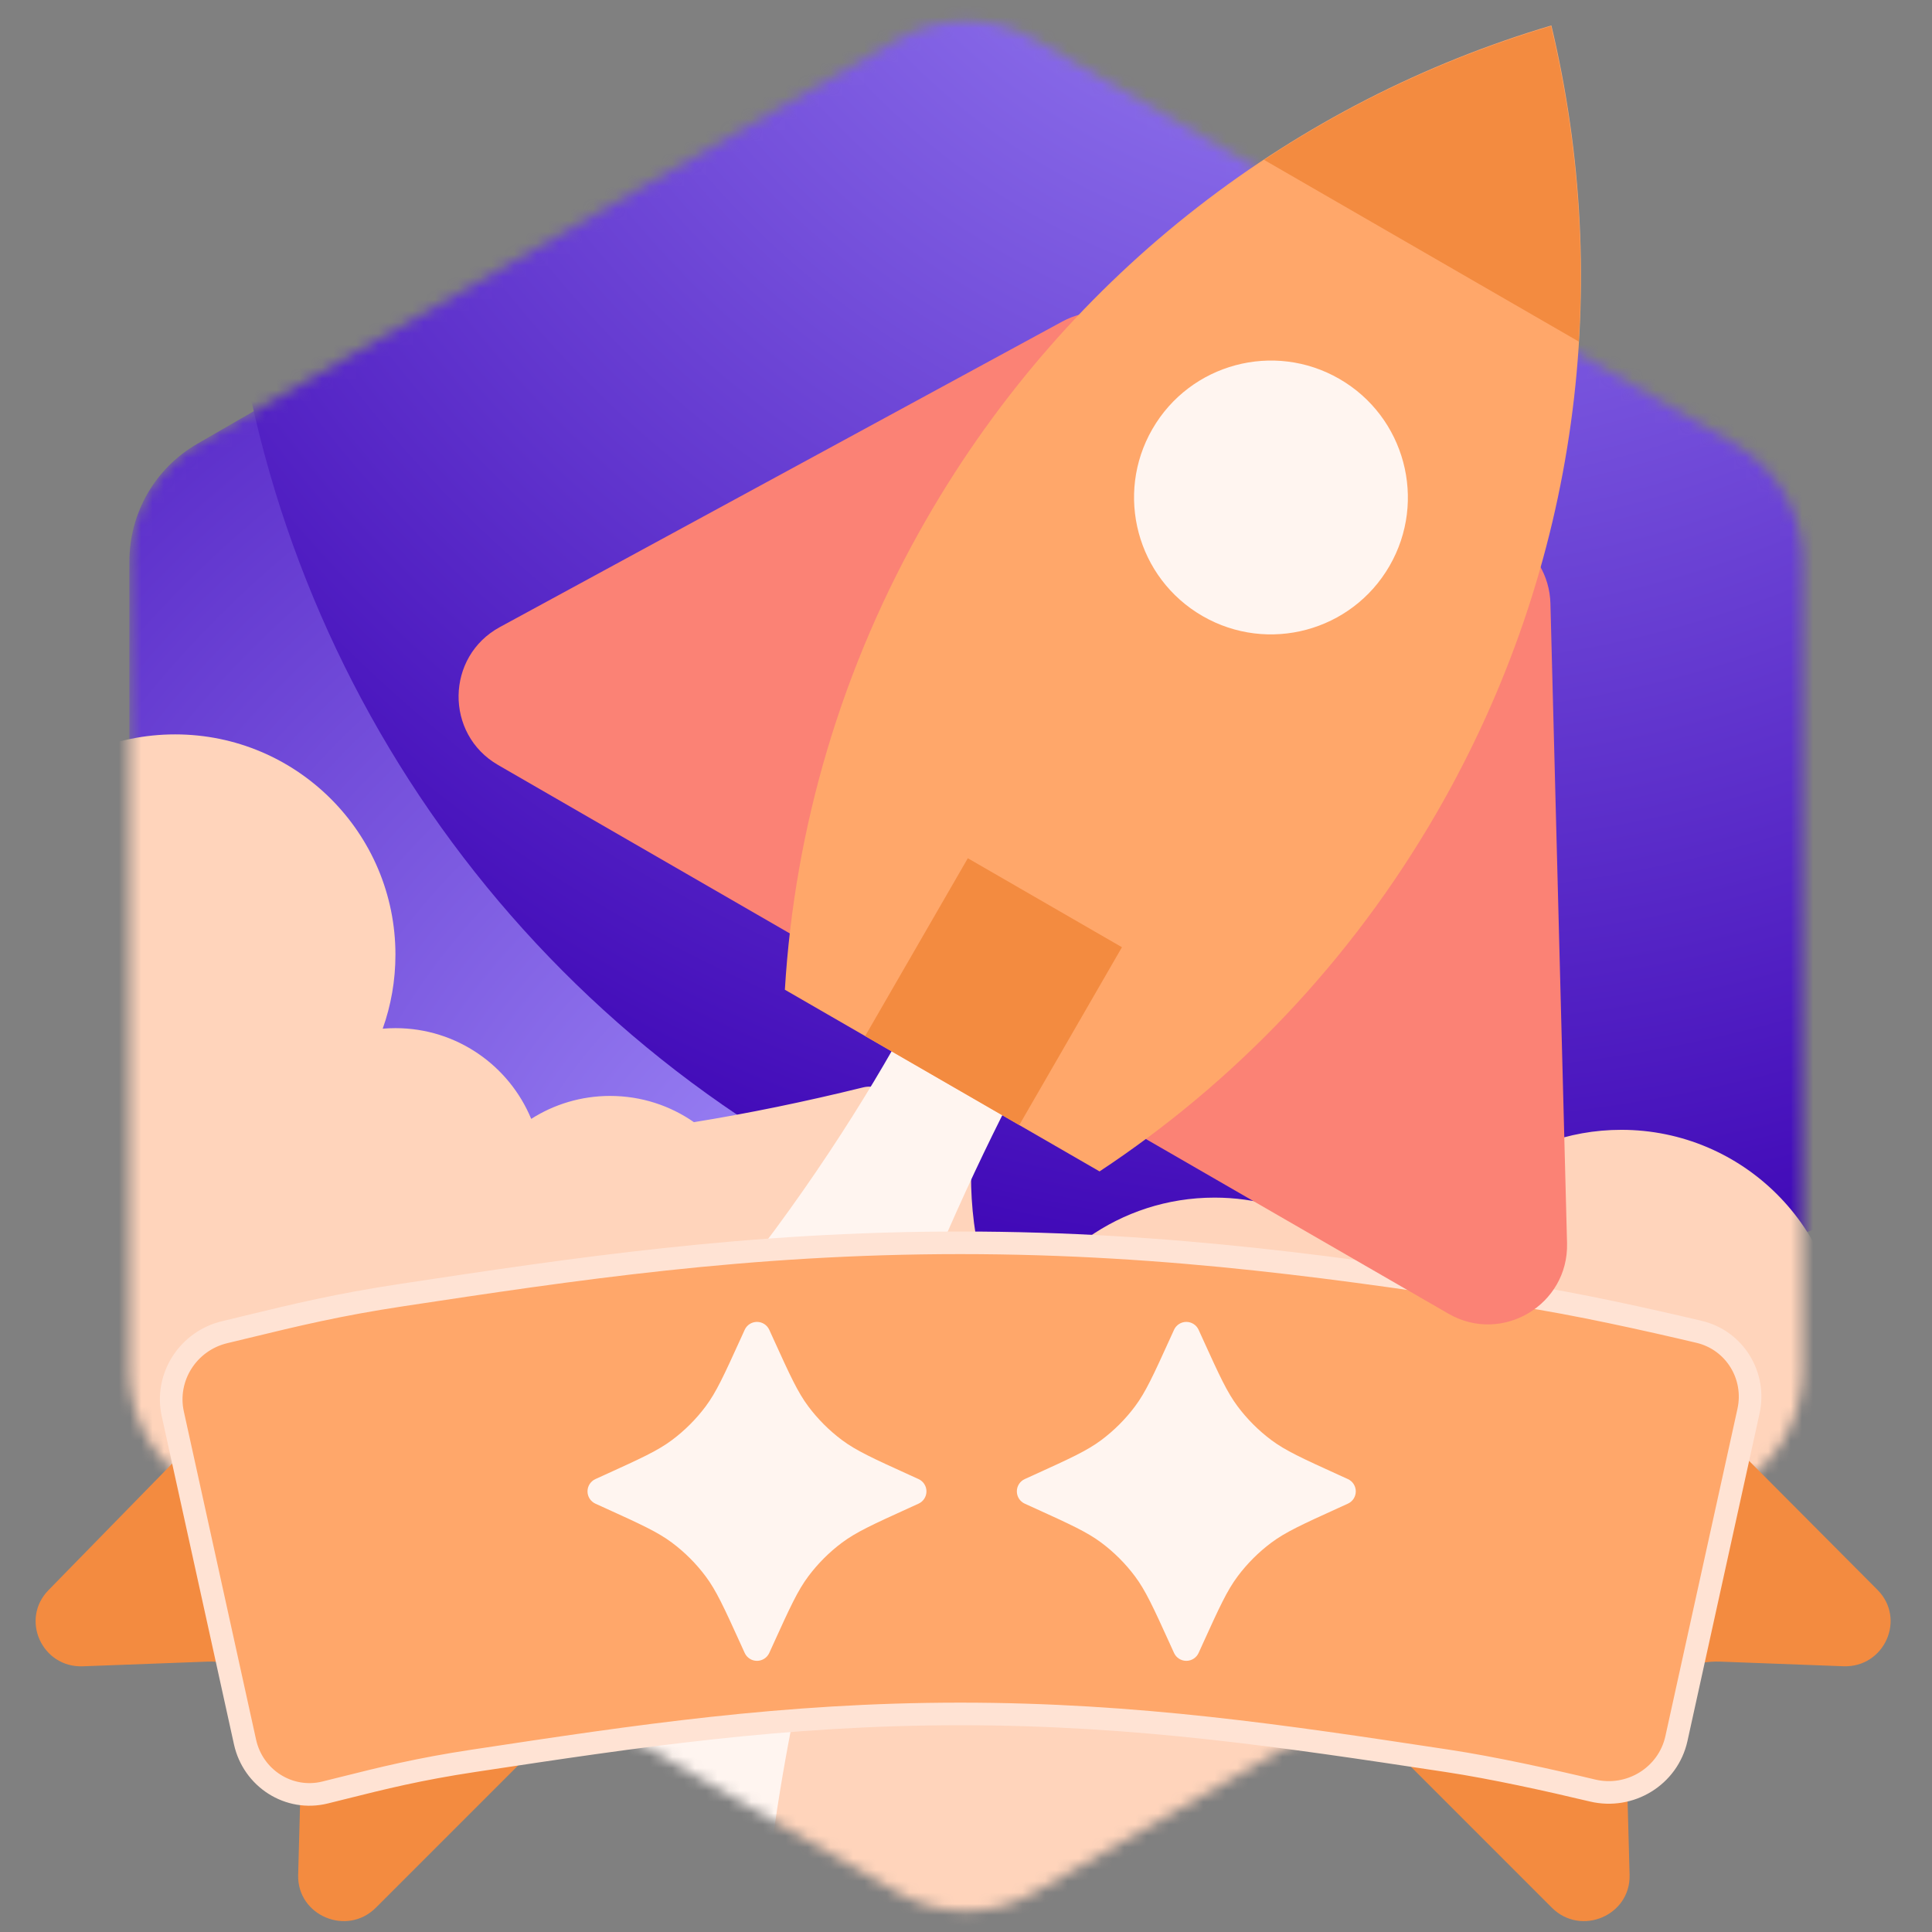 <svg width="171" height="171" viewBox="0 0 171 171" fill="none" xmlns="http://www.w3.org/2000/svg">
<rect x="0" y="0" width="171" height="171" fill="#808080" stroke="none"/>
<mask id="mask0_45287_6139" style="mask-type:alpha" maskUnits="userSpaceOnUse" x="11" y="1" width="149" height="169">
<path d="M79.5 3.464C83.213 1.321 87.787 1.321 91.5 3.464L153.545 39.286C157.258 41.429 159.545 45.391 159.545 49.678V121.322C159.545 125.609 157.258 129.571 153.545 131.714L91.5 167.536C87.787 169.68 83.213 169.68 79.5 167.536L17.455 131.714C13.742 129.571 11.455 125.609 11.455 121.322V49.678C11.455 45.391 13.742 41.429 17.455 39.286L79.5 3.464Z" fill="url(#paint0_radial_45287_6139)"/>
</mask>
<g mask="url(#mask0_45287_6139)">
<path d="M79.5 3.464C83.213 1.321 87.787 1.321 91.5 3.464L153.545 39.286C157.258 41.429 159.545 45.391 159.545 49.678V121.322C159.545 125.609 157.258 129.571 153.545 131.714L91.5 167.536C87.787 169.68 83.213 169.68 79.5 167.536L17.455 131.714C13.742 129.571 11.455 125.609 11.455 121.322V49.678C11.455 45.391 13.742 41.429 17.455 39.286L79.5 3.464Z" fill="url(#paint1_radial_45287_6139)"/>
<path d="M71.188 -75.375C102.94 -93.707 142.06 -93.707 173.812 -75.375C205.564 -57.043 225.124 -23.164 225.124 13.5C225.124 50.164 205.564 84.043 173.812 102.375C142.06 120.707 102.94 120.707 71.188 102.375C39.436 84.043 19.876 50.164 19.876 13.5C19.876 -23.164 39.436 -57.043 71.188 -75.375Z" fill="url(#paint2_radial_45287_6139)"/>
<path fill-rule="evenodd" clip-rule="evenodd" d="M163 119.5C163 130.27 154.27 139 143.5 139C136.299 139 130.009 135.097 126.632 129.29C125.11 137.016 119.026 143.103 111.302 144.63C139.805 167.544 188.264 187.899 235.253 207.637C282.67 227.555 328.59 246.844 351 267.5L32.895 182.715L81.218 99.016C81.218 99.016 86.187 99.479 86.025 101.791C85.619 107.591 86.76 113.215 89.225 118.683C91.989 111.275 99.129 106 107.5 106C114.701 106 120.991 109.904 124.368 115.71C126.132 106.755 134.027 100 143.5 100C154.27 100 163 108.73 163 119.5ZM35 84.5C35 86.797 34.603 89.001 33.873 91.048C34.245 91.016 34.62 91 35 91C40.42 91 45.066 94.317 47.017 99.032C49.034 97.746 51.43 97 54 97C56.757 97 59.314 97.858 61.418 99.322C66.192 98.552 71.182 97.529 76.412 96.241C78.662 95.687 81.218 99.016 81.218 99.016L32.895 182.715L-75.829 17.935C-71.929 22.494 -68.181 26.933 -64.551 31.233C-42.515 57.334 -24.768 78.355 -3.125 90.295C-3.694 88.464 -4 86.518 -4 84.5C-4 73.73 4.73 65 15.5 65C26.27 65 35 73.73 35 84.5Z" fill="#FFD4BB"/>
<path d="M86.706 77.202L97.366 83.356C97.366 83.356 58 142 68.565 209.481C72.075 231.904 -29.651 172.384 -8.12 165.207C63 141.5 86.706 77.202 86.706 77.202Z" fill="#FFF5F0"/>
</g>
<path d="M144.234 165.946C144.331 169.55 139.917 171.412 137.353 168.848L104.166 135.661L111.284 116.732L139.395 119.212C143.197 119.548 146.755 121.209 149.432 123.899L166.172 140.714C168.727 143.28 166.793 147.615 163.154 147.479L152.29 147.071C147.646 146.897 143.82 150.639 143.944 155.232L144.234 165.946Z" fill="#F38B40"/>
<path d="M26.39 165.945C26.292 169.55 30.706 171.412 33.27 168.848L66.458 135.66L55.284 117.408L32.614 118.185C28.447 118.328 24.499 120.065 21.601 123.031L4.29 140.745C1.772 143.322 3.713 147.619 7.334 147.483L18.333 147.071C22.977 146.897 26.803 150.638 26.679 155.232L26.39 165.945Z" fill="#F38B40"/>
<path fill-rule="evenodd" clip-rule="evenodd" d="M19.878 117.913C16.645 118.689 14.581 121.896 15.295 125.143C16.272 129.586 17.593 135.587 18.483 139.628C19.378 143.689 20.707 149.73 21.686 154.179C22.395 157.401 25.574 159.445 28.776 158.652C33.019 157.601 36.339 156.692 41.908 155.849C55.976 153.721 69.19 151.699 85 151.699C100.81 151.699 114.024 153.721 128.092 155.849C132.162 156.465 137.127 157.564 140.952 158.477C144.277 159.27 147.646 157.215 148.38 153.877C149.259 149.882 150.44 144.519 151.517 139.628C152.912 133.294 154.002 128.341 154.758 124.904C155.452 121.75 153.526 118.622 150.383 117.879C145.866 116.81 139.469 115.387 134.456 114.629C119.508 112.367 103.898 110 85 110C66.102 110 50.492 112.367 35.544 114.629C29.07 115.608 25.056 116.671 19.878 117.913Z" fill="#FFA76A"/>
<path d="M106.088 117.7C105.894 117.274 105.468 117 105 117C104.532 117 104.106 117.274 103.912 117.7L103.552 118.492C102.068 121.758 101.393 123.227 100.458 124.478C99.612 125.609 98.609 126.612 97.478 127.458C96.227 128.393 94.758 129.068 91.492 130.552L90.7 130.912C90.274 131.106 90 131.532 90 132C90 132.468 90.274 132.894 90.7 133.088L91.492 133.448C94.758 134.932 96.227 135.607 97.478 136.542C98.609 137.388 99.612 138.391 100.458 139.522C101.393 140.773 102.068 142.242 103.552 145.508L103.912 146.3C104.106 146.726 104.532 147 105 147C105.468 147 105.894 146.726 106.088 146.3L106.448 145.508C107.932 142.242 108.607 140.773 109.542 139.522C110.388 138.391 111.391 137.388 112.522 136.542C113.773 135.607 115.242 134.932 118.508 133.448L119.3 133.088C119.726 132.894 120 132.468 120 132C120 131.532 119.726 131.106 119.3 130.912L118.508 130.552C115.242 129.068 113.773 128.393 112.522 127.458C111.391 126.612 110.388 125.609 109.542 124.478C108.607 123.227 107.932 121.758 106.448 118.492L106.088 117.7Z" fill="#FFF5F0"/>
<path d="M68.088 117.7C67.894 117.274 67.469 117 67 117C66.531 117 66.106 117.274 65.912 117.7L65.552 118.492C64.068 121.758 63.393 123.227 62.458 124.478C61.612 125.609 60.609 126.612 59.478 127.458C58.227 128.393 56.758 129.068 53.492 130.552L52.7 130.912C52.274 131.106 52 131.532 52 132C52 132.468 52.274 132.894 52.7 133.088L53.492 133.448C56.758 134.932 58.227 135.607 59.478 136.542C60.609 137.388 61.612 138.391 62.458 139.522C63.393 140.773 64.068 142.242 65.552 145.508L65.912 146.3C66.106 146.726 66.531 147 67 147C67.469 147 67.894 146.726 68.088 146.3L68.448 145.508C69.932 142.242 70.607 140.773 71.542 139.522C72.388 138.391 73.391 137.388 74.522 136.542C75.773 135.607 77.242 134.932 80.508 133.448L81.3 133.088C81.726 132.894 82 132.468 82 132C82 131.532 81.726 131.106 81.3 130.912L80.508 130.552C77.242 129.068 75.773 128.393 74.522 127.458C73.391 126.612 72.388 125.609 71.542 124.478C70.607 123.227 69.932 121.758 68.448 118.492L68.088 117.7Z" fill="#FFF5F0"/>
<path fill-rule="evenodd" clip-rule="evenodd" d="M35.768 115.606L35.693 115.617C30.119 116.461 26.395 117.364 22.114 118.402C21.462 118.56 20.798 118.721 20.111 118.885C17.394 119.537 15.677 122.227 16.272 124.928C17.249 129.371 18.57 135.372 19.46 139.413C20.354 143.474 21.684 149.515 22.663 153.964C23.255 156.655 25.897 158.335 28.536 157.681C29.066 157.55 29.582 157.421 30.092 157.293C33.646 156.404 36.839 155.605 41.759 154.86L42.18 154.797C56.087 152.693 69.264 150.699 85 150.699C100.736 150.699 113.914 152.693 127.82 154.797L128.241 154.86C132.355 155.483 137.353 156.59 141.184 157.504C143.979 158.171 146.792 156.44 147.403 153.662C148.283 149.667 149.463 144.304 150.54 139.413C151.936 133.079 153.026 128.126 153.782 124.69C154.36 122.059 152.754 119.467 150.153 118.852C145.64 117.784 139.276 116.369 134.307 115.617L134.232 115.606C119.305 113.348 103.783 111 85 111C66.217 111 50.695 113.348 35.768 115.606ZM35.508 113.623C50.42 111.367 66.066 109 85 109C103.934 109 119.58 111.367 134.492 113.623L134.606 113.64C139.662 114.405 146.093 115.836 150.613 116.906C154.298 117.777 156.544 121.442 155.735 125.119C154.979 128.555 153.889 133.509 152.494 139.843C151.416 144.734 150.236 150.097 149.357 154.092C148.499 157.991 144.574 160.369 140.72 159.45C136.901 158.538 131.97 157.447 127.942 156.838L127.568 156.781C113.635 154.674 100.585 152.699 85 152.699C69.415 152.699 56.365 154.673 42.432 156.781L42.058 156.838C37.236 157.567 34.13 158.345 30.581 159.233C30.07 159.36 29.551 159.49 29.017 159.623C25.25 160.555 21.535 158.147 20.709 154.394C19.73 149.944 18.401 143.904 17.506 139.843C16.616 135.802 15.296 129.801 14.318 125.358C13.484 121.564 15.896 117.84 19.645 116.941C20.326 116.777 20.988 116.617 21.638 116.459C25.923 115.42 29.729 114.497 35.394 113.64L35.508 113.623Z" fill="#FFE3D4"/>
<path d="M94.022 28.459C96.162 27.297 98.754 27.33 100.863 28.548L133.73 47.524C135.839 48.742 137.164 50.969 137.227 53.404L138.698 110.03C138.84 115.498 132.937 119.009 128.2 116.274L44.089 67.712C39.352 64.977 39.441 58.11 44.247 55.499L94.022 28.459Z" fill="#FB8275"/>
<path fill-rule="evenodd" clip-rule="evenodd" d="M97.321 103.681C109.234 95.807 119.549 85.12 127.174 71.912C139.841 49.973 142.774 25.086 137.313 2.25C114.807 8.939 94.72 23.923 82.053 45.862C74.428 59.069 70.33 73.346 69.468 87.599L97.321 103.681Z" fill="#FFA76A"/>
<rect x="85.661" y="75.962" width="15.752" height="18.175" transform="rotate(30 85.661 75.962)" fill="#F38B40"/>
<path fill-rule="evenodd" clip-rule="evenodd" d="M139.729 30.228C140.299 20.805 139.456 11.392 137.282 2.303C128.325 4.966 119.751 8.941 111.875 14.147L139.729 30.228Z" fill="#F38B40"/>
<circle cx="112.492" cy="44.031" r="12.117" transform="rotate(30 112.492 44.031)" fill="#FFF5F0"/>
<defs>
<radialGradient id="paint0_radial_45287_6139" cx="0" cy="0" r="1" gradientUnits="userSpaceOnUse" gradientTransform="translate(84.827 120.5) rotate(-90) scale(156.5 156.5)">
<stop stop-color="#A997FF"/>
<stop offset="1" stop-color="#3A00B3"/>
</radialGradient>
<radialGradient id="paint1_radial_45287_6139" cx="0" cy="0" r="1" gradientUnits="userSpaceOnUse" gradientTransform="translate(84.827 120.5) rotate(-90) scale(156.5 156.5)">
<stop stop-color="#A997FF"/>
<stop offset="1" stop-color="#3A00B3"/>
</radialGradient>
<radialGradient id="paint2_radial_45287_6139" cx="0" cy="0" r="1" gradientUnits="userSpaceOnUse" gradientTransform="translate(121.807 -36.395) rotate(91.501) scale(158.747)">
<stop stop-color="#A997FF"/>
<stop offset="1" stop-color="#3A00B3"/>
</radialGradient>
</defs>
</svg>
